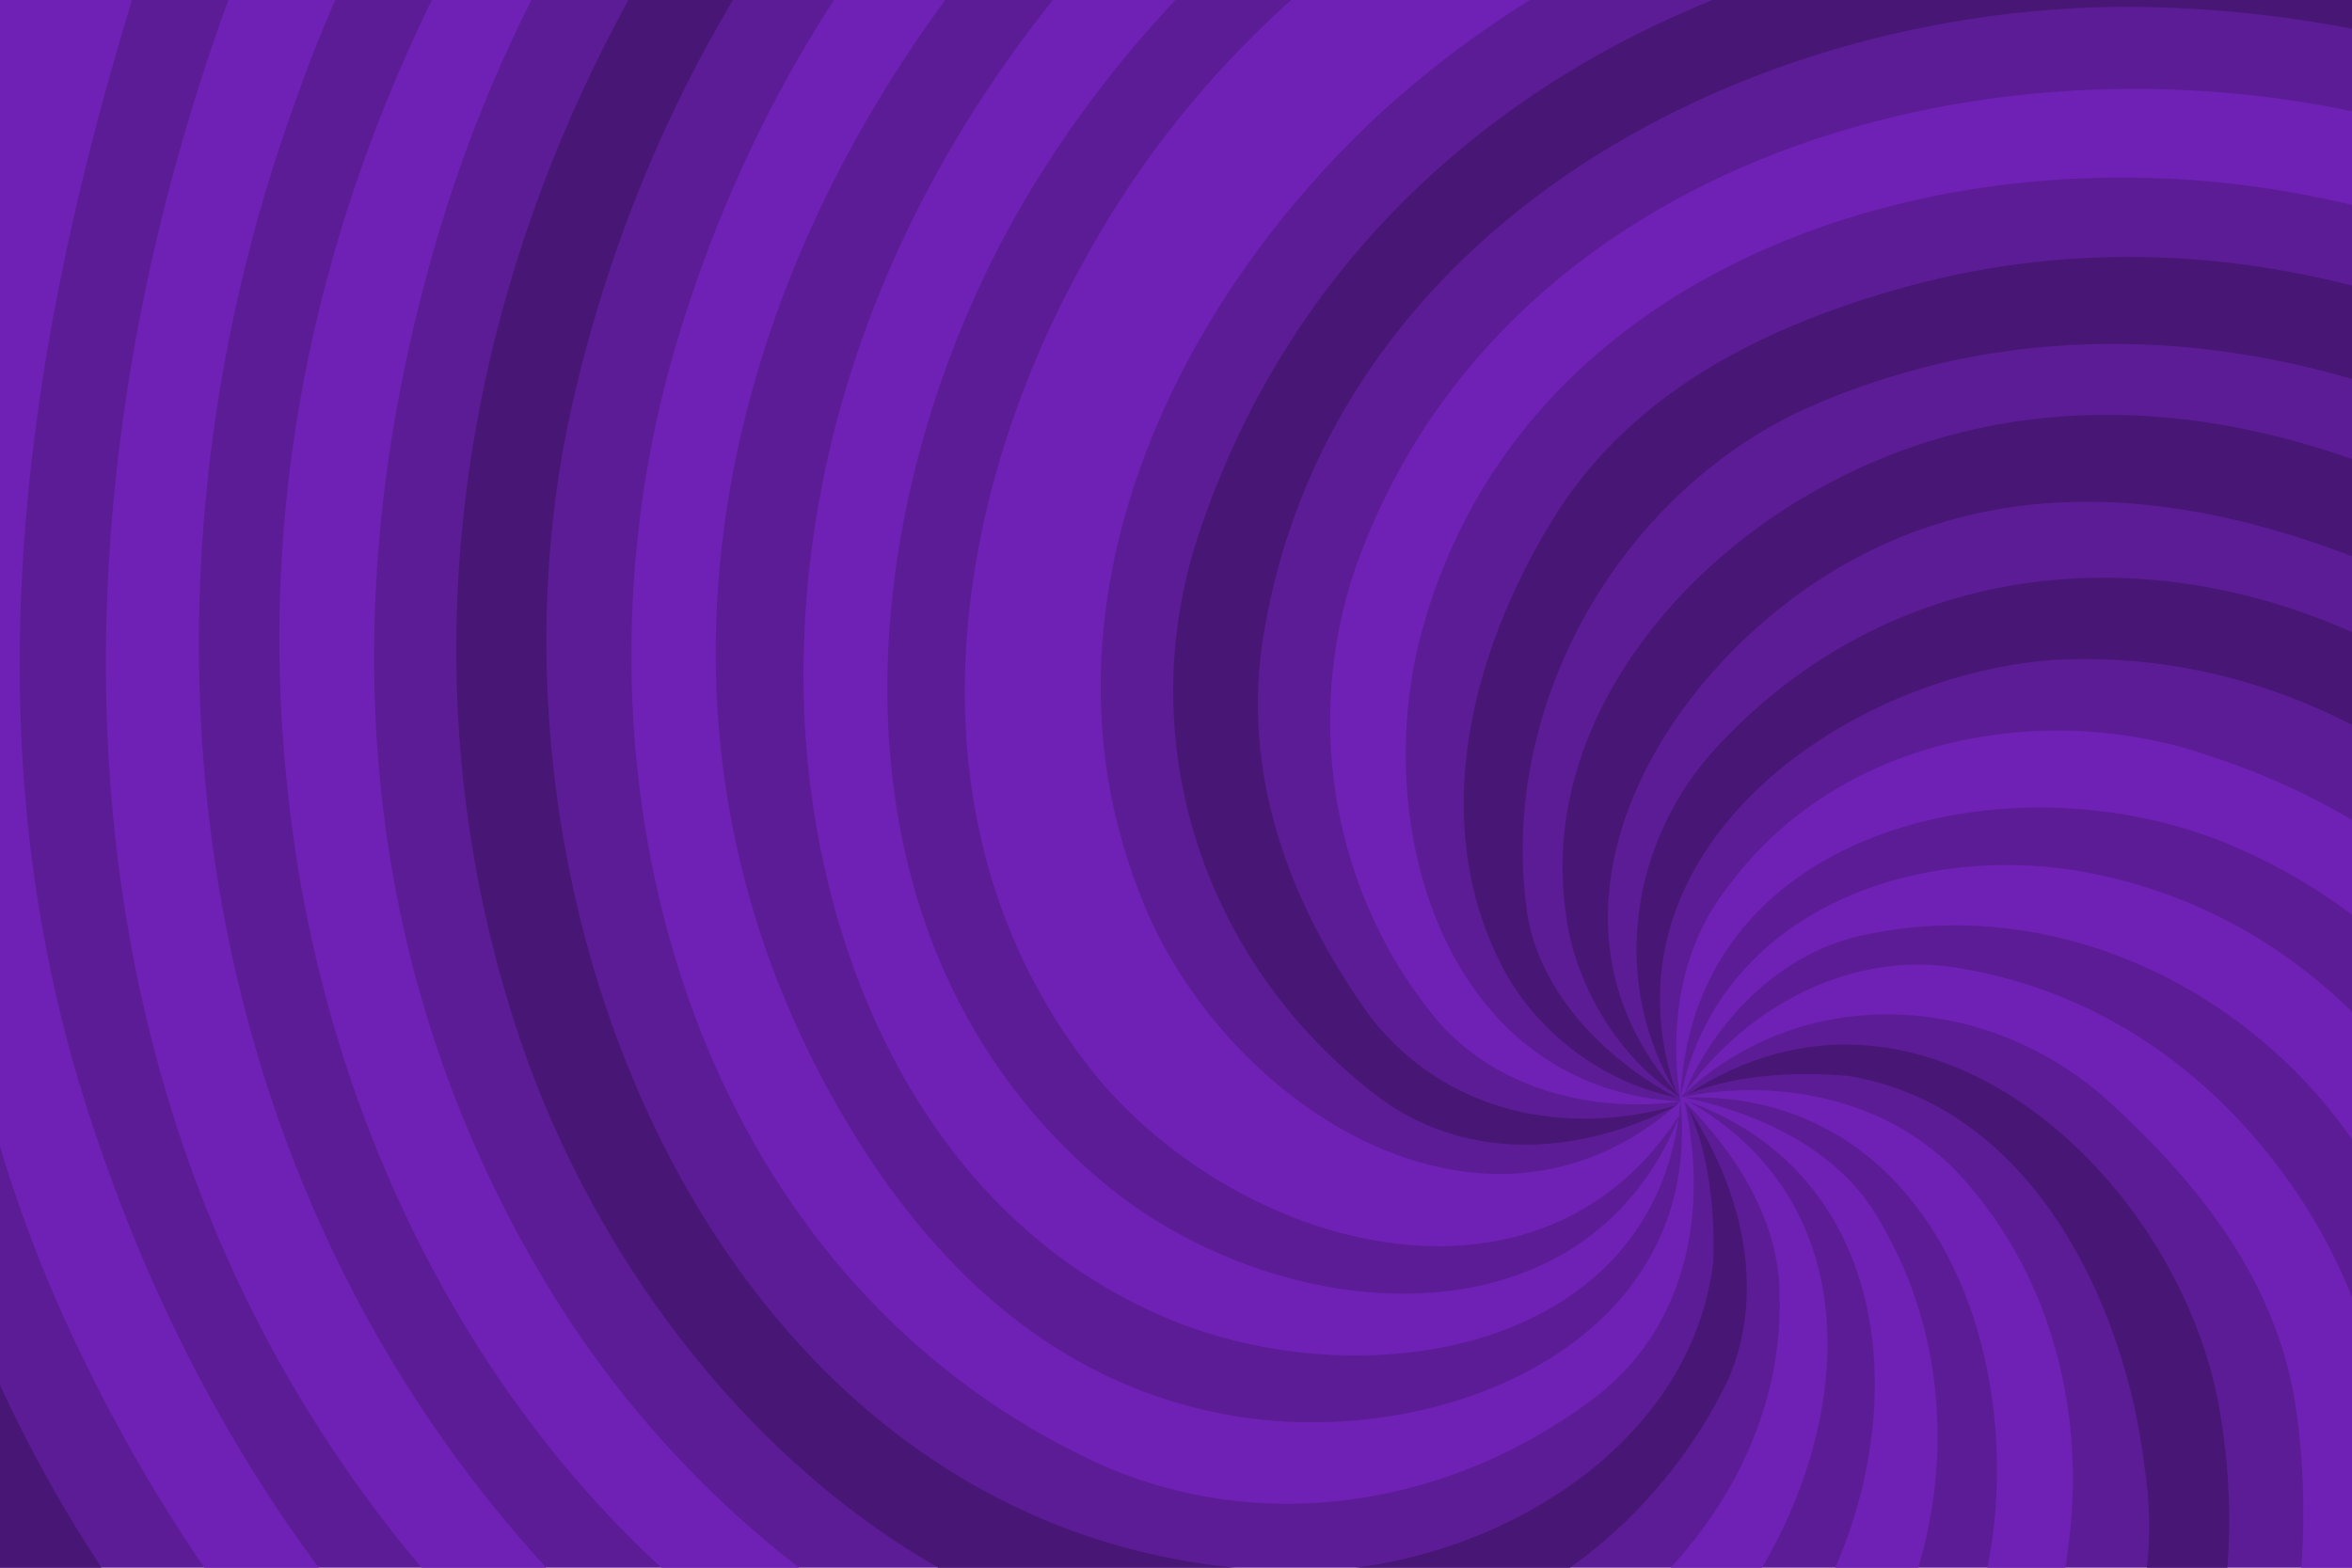<?xml version="1.0" encoding="utf-8"?>
<!-- Generator: Adobe Illustrator 27.5.0, SVG Export Plug-In . SVG Version: 6.00 Build 0)  -->
<svg version="1.1" id="BACKGROUND" xmlns="http://www.w3.org/2000/svg" xmlns:xlink="http://www.w3.org/1999/xlink" x="0px" y="0px"
	 viewBox="0 0 750 500" style="enable-background:new 0 0 750 500;" xml:space="preserve">
<g>
	<defs>
		<rect id="XMLID_1_" width="750" height="500"/>
	</defs>
	<use xlink:href="#XMLID_1_"  style="overflow:visible;fill:#5C1C96;"/>
	<clipPath id="XMLID_00000080195970778561440510000004919814091768259745_">
		<use xlink:href="#XMLID_1_"  style="overflow:visible;"/>
	</clipPath>
	<g style="clip-path:url(#XMLID_00000080195970778561440510000004919814091768259745_);">
		<path style="fill:#481675;" d="M536.616,1052.687c-7.941,0-16.099-0.144-24.151-0.426c0,0,1.658-19.285,6.627-51.527
			c5.406-6.276,12.995-10.082,20.584-12.619c234-74.846,442.703-285.43,403.492-549.293
			c-16.443-116.709-87.276-224.538-199.849-263.864c-49.33-17.76-102.454-22.834-150.519,2.537
			c-60.714,31.714-111.308,112.903-56.919,172.526c-20.238-12.686-34.151-36.789-36.681-59.623
			c-7.589-55.817,31.622-106.56,78.422-133.201c77.157-44.4,168.227-25.371,242.854,25.372
			c98.66,67.234,146.724,173.795,155.579,286.698c17.708,229.612-147.989,408.481-327.057,521.928
			c1.548,32.586,3.754,51.813,3.754,51.813c-26.416,4.449-53.422,7.398-80.267,8.769c-11.744,0.603-23.762,0.911-35.628,0.911
			C536.777,1052.687,536.696,1052.687,536.616,1052.687z"/>
		<path style="fill:#481675;" d="M387.007,1036.322c-46.194-10.225-91.513-25.279-134.698-44.741c0,0,8.779-17.22,25.503-45.182
			c207.476,1.121,433.887-42.01,552.785-239.908c54.389-88.8,75.892-186.481,53.124-289.235
			c-24.032-109.098-112.573-213.121-228.941-206.778c-68.303,5.074-146.724,62.16-120.162,138.275
			c-21.503-35.52-15.178-81.189,13.914-111.635c65.773-69.772,166.962-67.234,242.854-11.417
			c154.314,114.172,163.168,324.755,74.627,480.79c-94.865,164.915-264.357,242.298-443.968,271.475
			c-7.589,1.269-13.914,5.074-19.248,8.921C392.103,1017.671,387.007,1036.322,387.007,1036.322z"/>
		<path style="fill:#481675;" d="M775.184,1010.653c0,0-5.638-18.507-13.05-50.264c102.614-109.28,210.128-220.915,235.425-380.755
			c21.503-138.275-13.914-280.355-113.838-379.304c-80.951-79.92-204.908-117.978-311.157-68.503
			c-56.919,27.909-93.6,92.606-86.011,156.035c2.53,26.64,24.032,49.474,48.065,62.16c-25.297-5.074-46.8-22.834-56.919-44.4
			c-21.503-44.4-8.854-96.412,16.443-138.275c24.033-40.594,65.773-62.16,110.043-74.846
			c104.984-30.446,213.762,7.611,292.184,79.92c104.984,96.412,145.46,238.492,135.341,376.767
			c-10.119,134.469-87.276,242.298-151.834,352.822c13.671,29.589,22.918,46.575,22.918,46.575
			C862.543,973.552,819.608,994.434,775.184,1010.653z"/>
		<path style="fill:#6F21B5;" d="M142.305,929.405c-38.695-26.781-74.816-57.622-107.359-91.667c0,0,14.631-12.659,40.66-32.314
			c6.189,0.016,12.513,1.285,17.572,3.822c201.114,93.875,454.087,111.635,626.109-53.28
			c83.481-81.189,132.811-192.823,115.103-310.801c-11.384-73.577-50.595-143.349-118.898-173.795
			c-68.303-31.714-175.816-10.149-179.611,78.652c11.384-57.086,70.833-81.189,126.487-72.309
			c74.627,12.686,123.957,72.309,141.665,142.081c37.946,149.692-46.8,295.578-175.817,372.961
			c-208.703,124.32-445.233,43.132-626.202-78.267c-29.107,14.598-45.76,24.382-45.76,24.382
			c-26.047-39.616-48.104-82.039-65.56-126.089c0,0,18.294-6.159,49.758-14.498C62.822,710.297,201.957,823.2,377.773,825.737
			c129.016,1.269,258.033-45.669,341.514-152.229c64.508-83.726,89.806-195.361,41.741-291.772
			c-30.357-59.623-98.66-97.68-165.698-83.726c-26.562,5.074-48.065,26.64-58.184,50.743c18.973-26.64,50.595-44.4,83.481-40.594
			c45.535,6.343,83.481,31.714,110.043,69.772c41.741,59.623,37.946,130.663,15.178,195.361
			c-61.978,171.258-255.503,247.372-430.055,219.464C129.86,762.309,8.432,625.302-93.553,485.804
			c-32.463,2.431-51.578,5.113-51.578,5.113c-6.499-32.942-10.66-66.718-12.368-100.387c-0.602-11.864-0.906-23.881-0.906-35.727
			c0-1.422,0.005-2.843,0.013-4.263c0,0,19.277,1.252,51.591,5.421C-45.957,480.685,12.227,607.542,138.714,690
			c117.633,76.115,258.033,101.486,388.314,55.817c122.692-43.132,225.146-161.109,204.908-298.115
			c-6.324-39.326-30.357-69.772-59.449-96.412c-39.211-35.52-98.66-38.057-136.606-1.269c30.357-6.343,64.508,0,87.276,22.834
			c30.357,31.714,41.741,76.115,36.681,117.978C640.866,658.285,438.487,717.908,294.292,672.24
			C174.13,635.451,81.795,546.651,27.405,435.016C-39.632,300.547-25.719,150.855-6.221,8.514
			c-24.939-21.071-40.446-32.65-40.446-32.65c25.576-39.571,55.282-76.68,88.29-110.298c0,0,12.843,14.512,33.031,40.223
			C19.816,50.638-21.924,206.673,29.935,360.17c35.416,106.56,102.454,200.435,203.643,254.984
			c77.157,41.863,166.962,55.817,251.708,30.446c65.773-20.297,126.487-65.966,145.46-133.2
			c20.238-69.772-10.119-164.915-93.6-162.378c24.032,5.074,48.065,16.491,60.714,36.789
			c39.211,63.429,17.708,145.886-37.946,191.555c-118.897,96.412-285.86,57.086-389.579-40.594
			C-34.573,346.216,14.757,35.415,163.044-170.652c-15.197-28.907-25.191-45.491-25.191-45.491
			c38.709-27.244,80.323-50.575,123.683-69.344c0,0,6.402,18.265,15.404,49.641C207.016-153.603,131.124-73.683,94.443,31.609
			C37.524,187.644,56.497,369.05,171.6,497.176c96.13,110.366,283.33,159.84,389.579,40.594
			c48.065-53.28,56.919-157.303-22.768-186.481c73.362,41.863,45.535,142.08-10.119,189.018
			c-54.389,44.4-126.487,48.206-192.26,30.446C194.368,530.159,107.092,395.69,91.914,253.61
			C66.616,30.34,214.606-157.409,388.098-273.336c-3.133-32.502-6.087-51.637-6.087-51.637
			c39.192-8.968,79.503-14.558,119.813-16.613c6.605-0.337,13.321-0.583,19.938-0.732c0,0-0.969,19.387-4.432,51.931
			C348.682-218.3,186.779-102.86,136.184,87.426c-30.357,111.635-21.503,225.806,40.476,326.024
			c64.508,104.023,192.26,176.332,306.098,123.052c46.8-21.566,86.011-68.503,84.746-123.052c0-24.103-13.913-45.669-30.357-62.16
			c7.589,34.251,1.265,71.04-27.827,93.875c-48.065,36.789-111.308,45.669-164.433,19.029
			C215.871,400.764,176.66,239.656,215.871,108.992c82.216-275.281,398.433-367.887,650.784-308.839
			c20.364-25.519,31.572-41.316,31.572-41.316c40.183,24.502,78.036,53.219,112.505,85.356c0,0-14.159,13.228-39.243,34.135
			c-157.336-59.84-331.888-90.285-492.526-20.514c-188.465,81.189-327.6,314.607-203.643,508.699
			c27.827,43.132,65.773,76.115,117.633,84.995c65.773,11.417,150.519-22.834,142.93-100.217
			c-7.589,83.726-108.779,96.412-170.757,65.966c-72.097-34.252-106.249-115.44-108.779-192.824
			c-2.53-88.8,32.887-172.526,92.335-239.761c187.2-206.778,495.828-162.378,701.605-19.917
			c28.365-16.025,44.622-26.488,44.622-26.488c28.258,37.996,52.706,79.013,72.664,121.907c0,0-17.988,6.965-48.94,16.9
			C991.234-40.7,833.125-139.649,652.249-125.694C519.438-115.546,391.687-50.848,323.384,69.666
			c-54.389,97.68-61.978,230.881,27.827,306.995c55.654,46.937,154.314,55.817,184.671-21.566
			c-44.27,69.772-139.135,44.4-185.935-11.417c-61.978-76.115-49.33-180.138-3.795-261.326
			c34.151-62.16,86.011-106.56,147.989-138.275c249.179-126.858,524.92,32.983,665.129,243.487
			c32.235-4.133,51.182-7.72,51.182-7.72c11.764,45.558,18.945,92.599,21.338,139.816c0.6,11.776,0.908,23.828,0.908,35.728
			c0,14.818-0.477,29.814-1.416,44.572c0,0-19.15-2.468-51.108-8.585c-63.72-210.075-214.239-416.853-450.769-442.224
			C625.687-62.265,521.968-36.894,442.282,34.146c-68.303,62.16-113.838,158.572-79.687,248.641
			c24.033,67.235,110.043,125.589,173.287,68.503c-27.827,3.806-58.184-3.806-77.157-25.371
			c-34.151-40.594-43.005-96.412-26.562-144.618C480.228,45.563,645.925,3.7,774.942,41.758
			c101.189,30.446,180.876,95.143,239.06,186.481c102.454,158.572,80.951,337.441,45.527,504.542
			c23.719,22.375,38.607,34.728,38.607,34.728c-27.815,38.033-59.598,73.359-94.466,105.001c0,0-12.135-15.077-30.905-41.757
			c64.006-152.169,119.66-319.621,64.006-485.804C989.969,206.673,883.72,89.964,734.466,62.055
			c-112.573-21.566-247.914,20.297-280.8,138.275c-17.708,63.429,7.589,147.155,82.216,150.96c-3.795-24.103,0-49.474,15.178-68.503
			c35.416-48.206,101.189-59.623,153.049-41.863c175.816,57.086,199.849,285.43,116.368,432.584
			C696.52,894.24,430.898,950.058,200.692,890.435c-8.854-2.537-16.443-1.269-25.072-0.895
			C154.081,914.046,142.305,929.405,142.305,929.405z"/>
		<path style="fill:#481675;" d="M535.912,350.834"/>
		<path style="fill:#481675;" d="M535.989,350.829"/>
		<path style="fill:#481675;" d="M536.035,350.854"/>
		<path style="fill:#481675;" d="M536.348,350.936"/>
		<path style="fill:#481675;" d="M536.667,351.073"/>
		<path style="fill:#481675;" d="M536.539,351.082"/>
		<path style="fill:#481675;" d="M1163.246,659.087c0,0-16.833-9.465-44.142-27.175c2.412-153.765-0.118-309.799-100.042-444.268
			C939.374,78.546,823.006,7.506,691.46,2.432c-125.222-5.074-265.622,64.697-288.39,199.166
			c-7.589,44.4,7.589,86.263,34.151,123.052c24.033,30.446,61.979,38.057,97.395,27.909c-29.092,15.223-65.773,19.029-94.865-2.537
			c-56.919-43.132-79.686-115.44-56.919-181.406C449.871-28.014,700.314-71.146,871.071,17.655
			c185.935,96.412,264.357,296.847,291.955,490.081c30.32,11.799,48.71,17.671,48.71,17.671
			C1200.203,571.395,1183.889,616.372,1163.246,659.087z"/>
		<path style="fill:#481675;" d="M538.025,349.12c75.013-49.841,157.23,26.273,169.878,101.119
			c20.238,119.246-67.038,220.732-170.757,263.864c-118.897,49.474-251.708,31.714-363.017-34.252
			C9.697,584.708-57.341,410.913-96.458,239.091c-30.988-9.983-49.695-14.737-49.695-14.737
			c8.85-46.618,22.532-92.49,40.668-136.341c0,0,17.334,8.516,45.638,24.653c8.83,126.99,12.625,253.848,80.928,369.288
			C91.914,599.931,199.427,684.925,334.768,707.76c122.692,21.566,251.708-19.029,318.746-126.858
			c21.503-35.52,36.681-72.309,30.357-112.903c-6.324-53.28-36.681-115.44-94.581-124.84
			C555.53,340.256,538.025,349.12,538.025,349.12z"/>
		<path style="fill:#481675;" d="M537.878,352.658c16.977,25.272,25.831,58.255,13.182,87.433
			c-20.238,41.863-58.184,73.577-103.719,83.726c-132.811,29.177-245.384-78.652-283.33-197.898
			c-55.654-173.795,18.973-357.738,158.108-471.91c92.335-76.115,202.379-109.098,311.829-137.557
			c9.234-31.308,13.655-50.159,13.655-50.159c46.732,7.515,92.854,19.896,137.084,36.799c0,0-8.156,17.553-23.555,46.319
			c-244.224-8.305-516.17,110.941-578.149,377.341c-37.946,162.378,49.33,369.156,226.411,374.23
			c56.919,2.537,129.016-34.251,136.913-98.35C547.506,369.379,537.878,352.658,537.878,352.658z"/>
	</g>
</g>
</svg>
